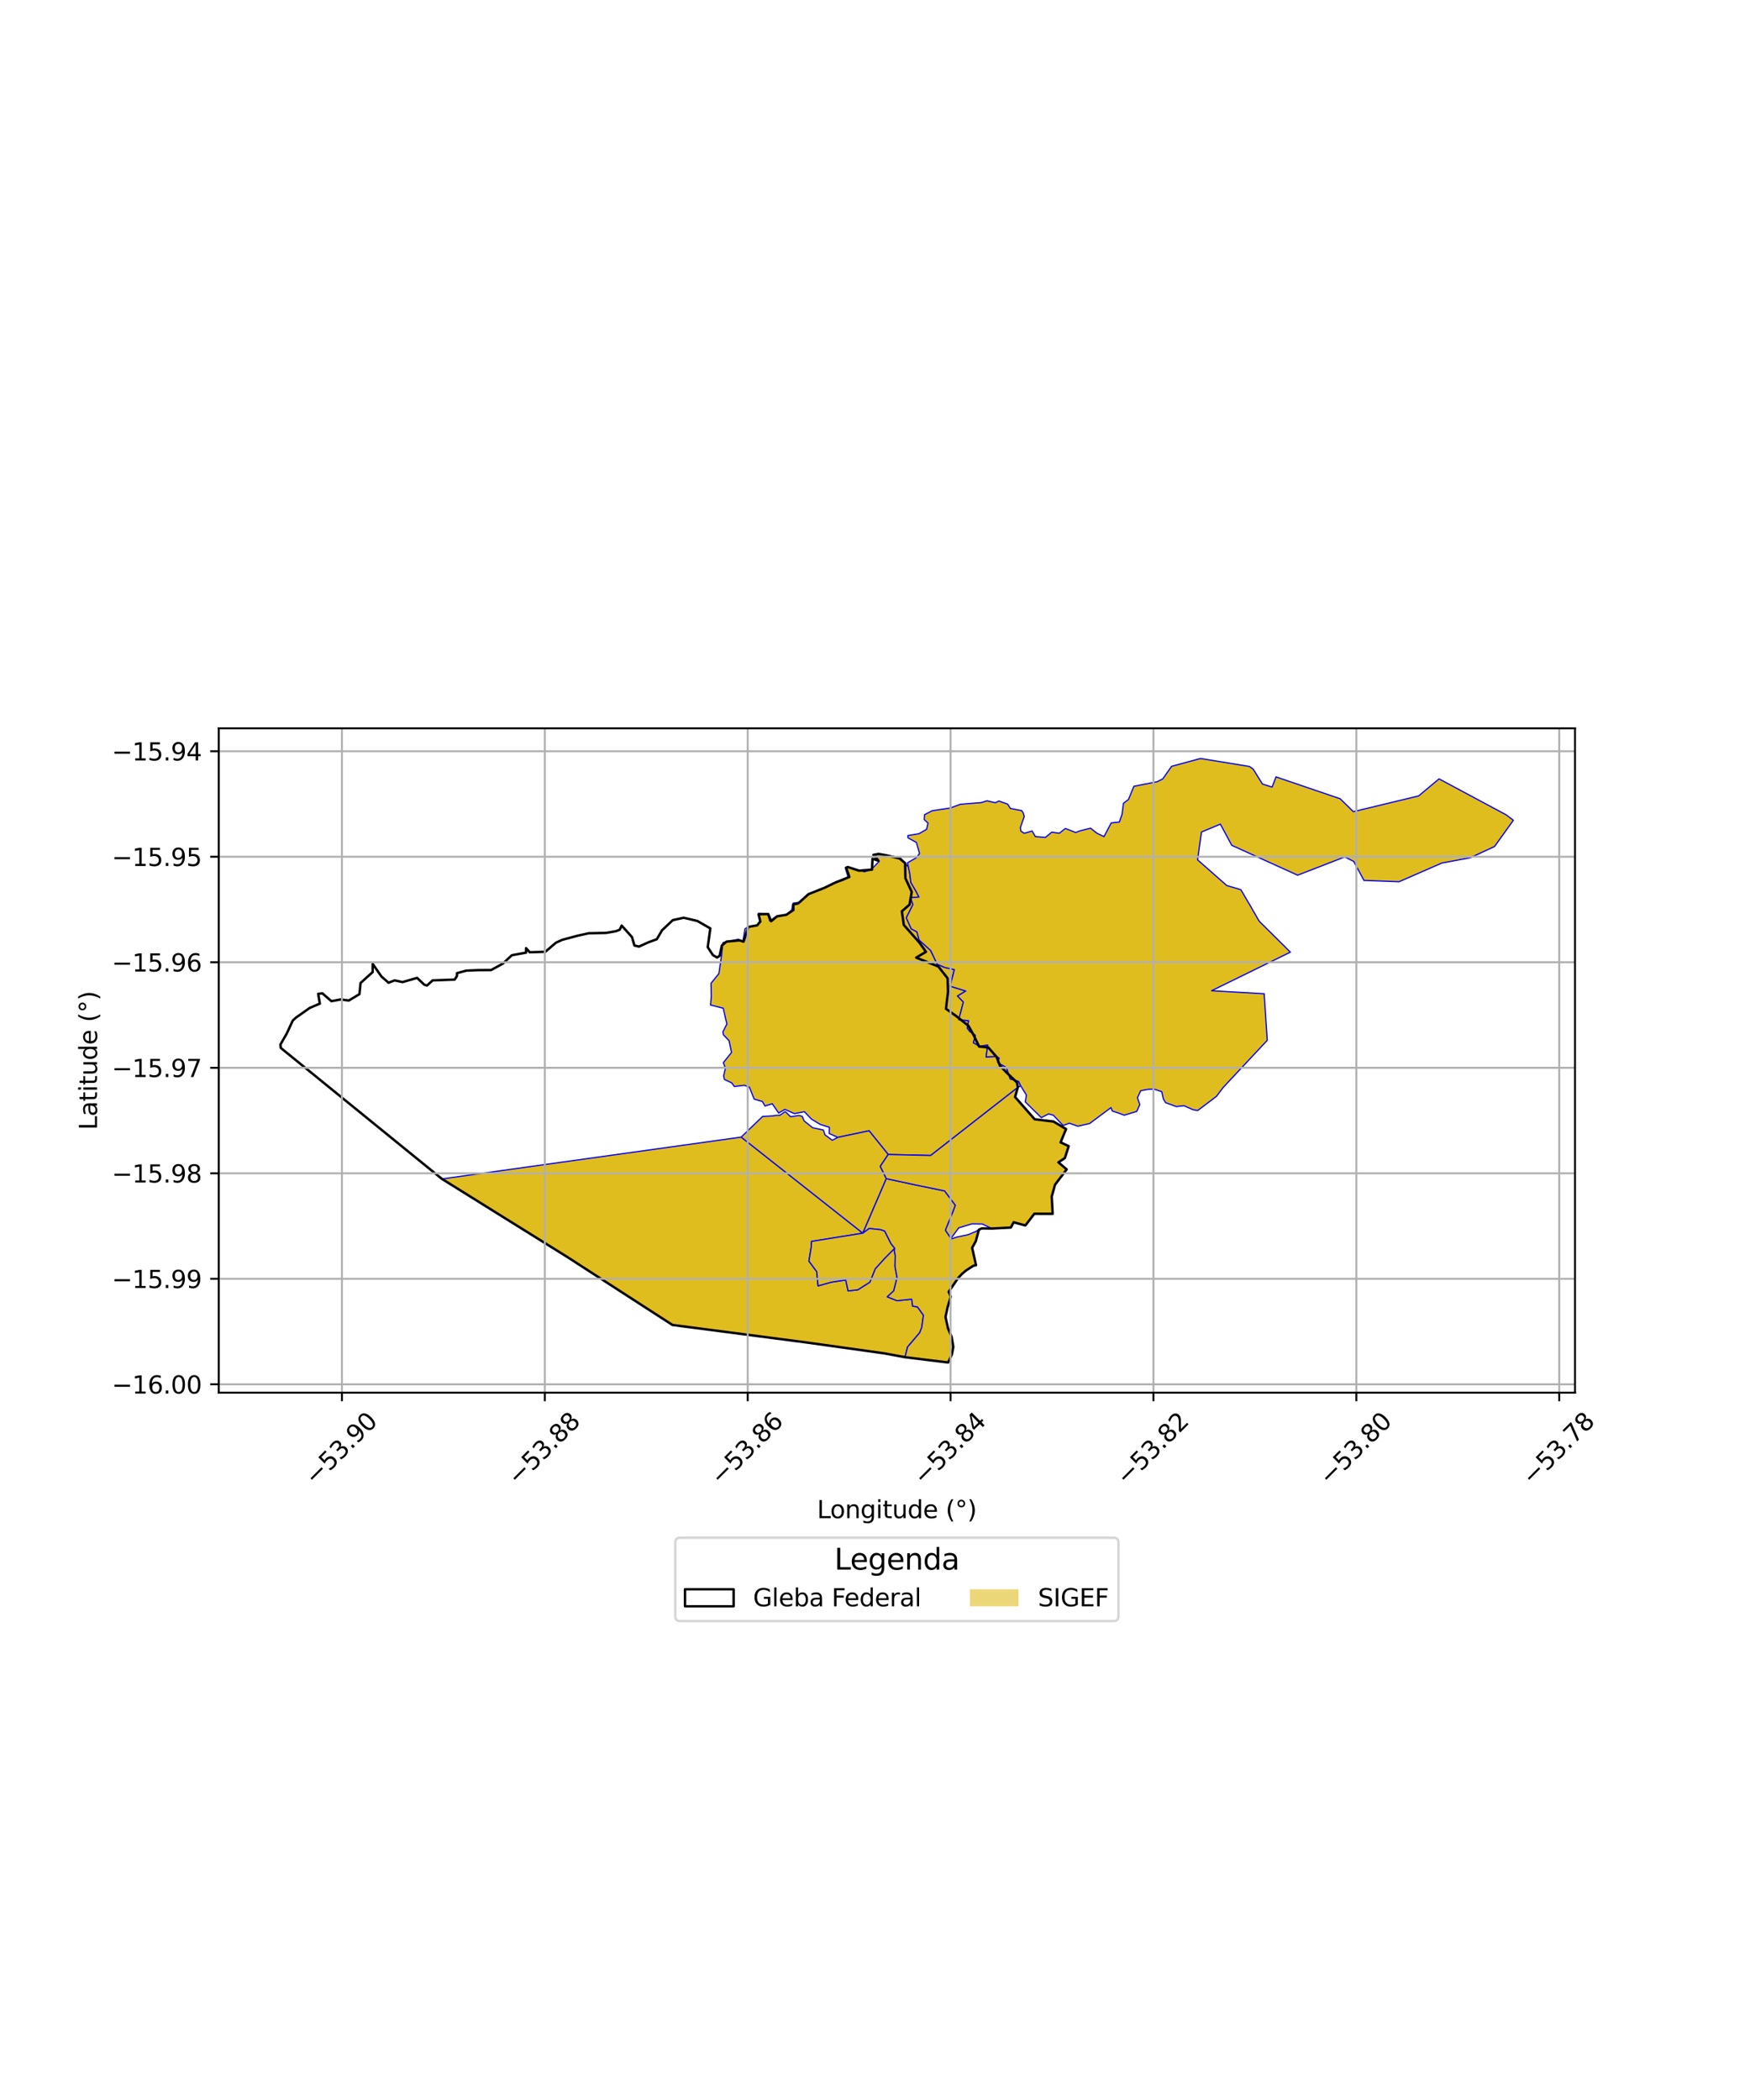 <?xml version="1.0" encoding="utf-8" standalone="no"?>
<!DOCTYPE svg PUBLIC "-//W3C//DTD SVG 1.1//EN"
  "http://www.w3.org/Graphics/SVG/1.1/DTD/svg11.dtd">
<svg xmlns:xlink="http://www.w3.org/1999/xlink" width="720pt" height="864pt" viewBox="0 0 720 864" xmlns="http://www.w3.org/2000/svg" version="1.1">
 <defs>
  <style type="text/css">*{stroke-linejoin: round; stroke-linecap: butt}</style>
 </defs>
 <g id="figure_1">
  <g id="patch_1">
   <path d="M 0 864 
L 720 864 
L 720 0 
L 0 0 
z
" style="fill: #ffffff"/>
  </g>
  <g id="axes_1">
   <g id="patch_2">
    <path d="M 90 572.997 
L 648 572.997 
L 648 299.643 
L 90 299.643 
z
" style="fill: #ffffff"/>
   </g>
   <g id="PatchCollection_1">
    <path d="M 361.815 351.374 
L 370.356 352.841 
L 372.386 355.119 
L 373.774 356.831 
L 374.287 359.297 
L 374.761 363.084 
L 376.856 366.674 
L 378.086 369.084 
L 374.577 369.342 
L 375.611 372.155 
L 372.88 377.632 
L 374.917 382.169 
L 377.26 383.387 
L 378.139 386.75 
L 382.89 391.054 
L 385.614 396.72 
L 388.674 398.037 
L 392.643 398.925 
L 390.924 405.743 
L 397.341 407.738 
L 393.963 409.8 
L 396.362 412.258 
L 394.46 419.488 
L 398.534 419.957 
L 397.94 422.973 
L 399.095 424.466 
L 401.336 425.955 
L 400.482 428.998 
L 403.068 430.449 
L 406.383 429.929 
L 405.711 434.845 
L 410.115 434.642 
L 410.583 437.217 
L 414.072 439.249 
L 415.629 443.892 
L 419.089 444.91 
L 419.948 446.75 
L 418.747 447.412 
L 382.907 475.398 
L 365.425 474.993 
L 357.574 465.238 
L 344.692 467.948 
L 341.149 466.345 
L 341.208 463.789 
L 337.462 462.627 
L 333.824 460.412 
L 330.964 457.394 
L 326.838 458.184 
L 322.936 456.431 
L 320.363 457.942 
L 317.732 454.119 
L 314.738 455.042 
L 313.648 453.166 
L 310.288 452.219 
L 308.321 447.281 
L 306.192 446.517 
L 302.149 447.028 
L 301.015 445.512 
L 298.041 444.113 
L 297.73 442.659 
L 298.455 439.477 
L 297.598 437.219 
L 300.964 433.007 
L 299.967 428.202 
L 297.623 425.721 
L 297.402 424.609 
L 299.066 421.284 
L 298.522 419.071 
L 297.567 414.821 
L 292.333 413.483 
L 292.641 410.056 
L 292.524 404.565 
L 295.774 400.559 
L 296.858 393.164 
L 297.426 387.816 
L 303.765 386.419 
L 305.609 387.625 
L 306.486 382.202 
L 307.663 381.347 
L 311.574 380.652 
L 312.854 378.979 
L 312.187 375.72 
L 315.77 375.981 
L 316.682 378.928 
L 319.491 376.944 
L 323.459 376.39 
L 325.706 374.43 
L 326.343 371.577 
L 329.403 371.16 
L 332.217 367.995 
L 337.919 366.016 
L 342.624 363.379 
L 347.031 362.127 
L 348.914 360.77 
L 347.738 356.965 
L 348.805 356.709 
L 355.681 358.674 
L 357.246 358.185 
L 359.114 357.047 
L 361.726 354.38 
L 360.26 351.863 
L 361.815 351.374 
" clip-path="url(#p71d3070f5f)" style="fill: #e0bd1f; stroke: #0000ff; stroke-width: 0.5"/>
    <path d="M 493.912 312.068 
L 514.022 315.333 
L 515.567 316.395 
L 519.419 322.585 
L 523.37 323.826 
L 524.996 319.64 
L 551.388 328.628 
L 556.804 333.934 
L 583.671 327.459 
L 592.072 320.446 
L 619.637 335.215 
L 622.636 337.491 
L 614.894 348.283 
L 604.909 352.905 
L 593.217 355.085 
L 575.61 362.776 
L 561.173 362.223 
L 556.956 354.413 
L 553.285 352.568 
L 533.876 360.08 
L 506.782 347.788 
L 502.103 339.076 
L 494.321 342.329 
L 492.719 353.756 
L 504.752 364.344 
L 510.522 366.039 
L 514.156 372.217 
L 518.06 378.995 
L 530.901 391.743 
L 498.489 407.617 
L 520.112 408.85 
L 521.393 428.018 
L 505.225 445.296 
L 503.139 447.562 
L 500.495 451.066 
L 492.771 456.915 
L 490.853 456.566 
L 487.072 454.911 
L 484.003 455.282 
L 479.597 453.693 
L 478.642 452.173 
L 477.983 449.158 
L 474.717 448.071 
L 472.462 448.176 
L 469.329 448.747 
L 467.98 451.676 
L 468.95 454.47 
L 467.684 457.275 
L 462.523 458.824 
L 460.244 457.966 
L 457.652 457.121 
L 457.096 455.701 
L 448.296 462.257 
L 443.483 463.352 
L 439.941 462.119 
L 437.403 463.078 
L 433.368 458.832 
L 431.45 458.29 
L 428.413 459.825 
L 421.816 453.333 
L 422.3 450.558 
L 419.948 446.75 
L 419.089 444.91 
L 415.629 443.892 
L 414.072 439.249 
L 410.583 437.217 
L 411.074 435.331 
L 410.115 434.642 
L 405.711 434.845 
L 406.383 429.929 
L 403.068 430.449 
L 400.482 428.998 
L 401.336 425.955 
L 399.095 424.466 
L 397.94 422.973 
L 398.534 419.957 
L 394.46 419.488 
L 396.362 412.258 
L 393.963 409.8 
L 397.341 407.738 
L 390.924 405.743 
L 392.643 398.925 
L 388.674 398.037 
L 385.614 396.72 
L 382.89 391.054 
L 378.139 386.75 
L 377.26 383.387 
L 374.917 382.169 
L 372.88 377.632 
L 375.611 372.155 
L 374.577 369.342 
L 378.086 369.084 
L 376.856 366.674 
L 374.761 363.084 
L 374.287 359.297 
L 373.774 356.831 
L 373.355 354.984 
L 377.094 352.846 
L 378.332 351.119 
L 377.019 346.596 
L 373.588 344.718 
L 373.518 343.786 
L 378.08 343.014 
L 381.242 341.196 
L 381.814 338.651 
L 380.235 337.183 
L 380.391 335.189 
L 383.505 333.56 
L 390.902 332.453 
L 395.115 330.91 
L 399.064 330.572 
L 403.641 330.221 
L 406.09 329.483 
L 409.517 330.269 
L 410.958 329.557 
L 414.564 330.826 
L 415.724 332.628 
L 420.346 333.515 
L 420.98 334.434 
L 421.404 335.943 
L 419.798 340.544 
L 420.022 341.929 
L 421.375 342.838 
L 424.651 341.907 
L 425.962 344.19 
L 430.131 344.519 
L 432.76 342.359 
L 435.819 342.825 
L 438.315 340.857 
L 442.551 342.498 
L 444.253 341.865 
L 448.677 340.729 
L 451.34 342.826 
L 454.22 344.199 
L 457.182 338.571 
L 460.54 338.213 
L 461.666 334.932 
L 462.219 330.506 
L 463 329.887 
L 464.281 328.957 
L 465.832 325.164 
L 466.531 323.499 
L 476.057 321.635 
L 478.384 320.467 
L 482.027 315.283 
L 493.912 312.068 
" clip-path="url(#p71d3070f5f)" style="fill: #e0bd1f; stroke: #0000ff; stroke-width: 0.5"/>
    <path d="M 304.943 467.835 
L 354.994 507.361 
L 333.911 510.741 
L 333.733 513.277 
L 332.819 518.857 
L 336.037 523.201 
L 336.576 529.046 
L 342.063 527.517 
L 347.953 526.627 
L 348.945 531.117 
L 352.945 530.651 
L 357.892 527.508 
L 360.103 521.999 
L 364.011 517.69 
L 368.078 513.599 
L 367.952 514.703 
L 368.317 516.454 
L 368.232 521.088 
L 369.078 525.646 
L 367.72 531.08 
L 365.056 533.553 
L 369.067 535.152 
L 375.081 534.519 
L 375.49 537.385 
L 377.458 537.686 
L 379.93 541.133 
L 379.245 546.118 
L 378.374 548.324 
L 373.389 554.212 
L 372.344 558.393 
L 363.896 556.825 
L 332.528 552.473 
L 332 552.359 
L 276.658 545.128 
L 233.418 517.179 
L 181.822 485.04 
L 304.943 467.835 
" clip-path="url(#p71d3070f5f)" style="fill: #e0bd1f; stroke: #0000ff; stroke-width: 0.5"/>
    <path d="M 323.078 457.311 
L 325.263 459.469 
L 328.727 458.929 
L 330.05 459.301 
L 330.861 461.191 
L 334.356 463.994 
L 338.742 464.912 
L 339.416 466.893 
L 342.415 469.14 
L 344.692 467.948 
L 357.574 465.238 
L 365.425 474.993 
L 362.176 479.869 
L 364.658 484.932 
L 354.994 507.361 
L 304.943 467.835 
L 313.746 459.349 
L 317.858 459.117 
L 319.241 458.907 
L 320.848 458.874 
L 323.078 457.311 
" clip-path="url(#p71d3070f5f)" style="fill: #e0bd1f; stroke: #0000ff; stroke-width: 0.5"/>
    <path d="M 364.658 484.932 
L 376.3 487.439 
L 388.651 489.983 
L 393.067 495.9 
L 391.891 499.009 
L 388.983 506.146 
L 391.252 509.543 
L 391.497 509.715 
L 393.663 508.958 
L 398.34 507.986 
L 401.548 506.618 
L 402.739 505.949 
L 401.462 510.694 
L 399.961 513.376 
L 401.566 520.539 
L 400.47 520.775 
L 397.467 522.701 
L 395.794 524.124 
L 394.164 525.863 
L 390.326 531.492 
L 391.166 533.481 
L 389.84 537.937 
L 389.011 541.838 
L 390.039 546.519 
L 391.524 550.007 
L 392.211 554.141 
L 391.623 557.254 
L 390.094 560.572 
L 372.344 558.393 
L 373.389 554.212 
L 378.374 548.324 
L 379.245 546.118 
L 379.93 541.133 
L 377.458 537.686 
L 375.49 537.385 
L 375.081 534.519 
L 369.067 535.152 
L 365.056 533.553 
L 367.72 531.08 
L 369.078 525.646 
L 368.232 521.088 
L 368.317 516.454 
L 367.952 514.703 
L 368.078 513.599 
L 366.575 511.749 
L 363.948 506.518 
L 362.306 505.941 
L 357.618 505.437 
L 354.994 507.361 
L 364.658 484.932 
" clip-path="url(#p71d3070f5f)" style="fill: #e0bd1f; stroke: #0000ff; stroke-width: 0.5"/>
    <path d="M 418.747 447.412 
L 417.629 451.337 
L 421.631 455.83 
L 425.69 460.505 
L 433.426 461.424 
L 438.612 464.52 
L 436.354 470 
L 439.698 471.548 
L 438.112 476.461 
L 435.457 478.219 
L 438.855 481.127 
L 437.739 482.597 
L 434.054 487.433 
L 432.718 492.299 
L 433.089 499.398 
L 425.554 499.375 
L 421.87 504.191 
L 417.041 502.878 
L 415.89 505.046 
L 411.754 505.242 
L 408.084 505.455 
L 404.144 503.593 
L 399.907 503.532 
L 394.448 505.169 
L 391.252 509.543 
L 388.983 506.146 
L 391.891 499.009 
L 393.067 495.9 
L 388.651 489.983 
L 376.3 487.439 
L 364.658 484.932 
L 362.176 479.869 
L 365.425 474.993 
L 382.907 475.398 
L 418.747 447.412 
" clip-path="url(#p71d3070f5f)" style="fill: #e0bd1f; stroke: #0000ff; stroke-width: 0.5"/>
    <path d="M 357.618 505.437 
L 362.306 505.941 
L 363.948 506.518 
L 366.575 511.749 
L 368.078 513.599 
L 364.011 517.69 
L 360.103 521.999 
L 357.892 527.508 
L 352.945 530.651 
L 348.945 531.117 
L 347.953 526.627 
L 342.063 527.517 
L 336.576 529.046 
L 336.037 523.201 
L 332.819 518.857 
L 333.733 513.277 
L 333.911 510.741 
L 354.994 507.361 
L 357.618 505.437 
" clip-path="url(#p71d3070f5f)" style="fill: #e0bd1f; stroke: #0000ff; stroke-width: 0.5"/>
   </g>
   <g id="PatchCollection_2">
    <path d="M 364.52 351.861 
L 370.141 353.216 
L 372.388 355.118 
L 372.503 361.337 
L 375.109 366.936 
L 374.222 372.168 
L 371.035 374.949 
L 371.854 380.557 
L 378.298 387.848 
L 380.976 391.601 
L 376.949 393.997 
L 386.051 397.639 
L 389.866 402.503 
L 390.034 408.06 
L 389.197 415.04 
L 393.263 417.933 
L 398.439 422.048 
L 400.542 425.803 
L 402.846 430.595 
L 406.576 430.927 
L 410.008 434.821 
L 411.416 438.485 
L 414.253 441.403 
L 418.396 445.341 
L 418.747 447.412 
L 417.629 451.337 
L 425.69 460.505 
L 433.426 461.424 
L 438.612 464.52 
L 436.354 470 
L 439.698 471.549 
L 438.112 476.461 
L 435.458 478.219 
L 438.855 481.127 
L 434.054 487.433 
L 432.718 492.299 
L 433.09 499.398 
L 425.554 499.375 
L 421.871 504.191 
L 417.042 502.878 
L 415.89 505.046 
L 408.084 505.455 
L 403.906 505.398 
L 402.738 505.95 
L 401.462 510.694 
L 399.96 513.376 
L 401.566 520.539 
L 400.47 520.775 
L 397.467 522.701 
L 395.794 524.124 
L 394.164 525.863 
L 390.326 531.492 
L 391.166 533.482 
L 389.84 537.937 
L 389.011 541.838 
L 390.038 546.519 
L 391.524 550.007 
L 392.211 554.141 
L 391.623 557.255 
L 390.094 560.572 
L 372.344 558.392 
L 363.896 556.825 
L 332 552.358 
L 276.657 545.128 
L 233.418 517.179 
L 181.822 485.04 
L 115.538 431.161 
L 115.364 429.77 
L 117.971 425.236 
L 120.449 419.896 
L 121.767 418.682 
L 127.418 414.695 
L 131.598 412.91 
L 130.91 408.906 
L 132.619 408.676 
L 136.36 411.918 
L 140.151 411.204 
L 143.502 411.648 
L 147.885 409.022 
L 148.346 404.433 
L 153.324 399.943 
L 153.329 396.572 
L 156.953 401.79 
L 159.858 404.325 
L 162.38 403.353 
L 165.608 404.062 
L 171.621 402.338 
L 174.528 405.107 
L 175.659 405.497 
L 178.004 403.356 
L 187.059 403.032 
L 187.994 401.591 
L 188.026 400.383 
L 191.862 399.344 
L 196.934 399.132 
L 202.05 399.107 
L 206.859 396.477 
L 210.585 393.017 
L 216.431 391.937 
L 216.431 390.103 
L 217.966 391.779 
L 224.352 391.604 
L 228.69 387.874 
L 231.311 386.673 
L 237.51 385.015 
L 242.245 383.965 
L 249.376 383.826 
L 253.422 383.117 
L 254.97 382.519 
L 255.776 380.816 
L 260.012 385.538 
L 261.022 389.011 
L 262.905 389.456 
L 266.671 387.736 
L 270.24 386.414 
L 272.395 382.731 
L 276.801 378.576 
L 281.302 377.583 
L 286.897 378.908 
L 292.246 381.976 
L 291.178 389.682 
L 293.298 392.945 
L 295.037 393.954 
L 296.066 393.259 
L 296.993 389.002 
L 298.9 387.407 
L 304.271 386.895 
L 305.917 387.409 
L 307.913 381.346 
L 311.498 380.716 
L 312.811 379.155 
L 312.085 376.148 
L 316.078 376.059 
L 317.282 379.011 
L 319.696 376.998 
L 323.514 376.372 
L 326.425 374.422 
L 326.356 372.154 
L 328.38 371.689 
L 332.672 367.867 
L 339.356 365.198 
L 343.851 363.032 
L 349.452 360.818 
L 348.131 356.995 
L 348.776 356.704 
L 353.43 358.219 
L 358.76 357.794 
L 358.978 353.315 
L 361.34 354.109 
L 359.345 351.712 
L 361.482 351.315 
L 364.52 351.861 
L 364.52 351.861 
" clip-path="url(#p71d3070f5f)" style="fill: none; stroke: #000000"/>
   </g>
   <g id="matplotlib.axis_1">
    <g id="xtick_1">
     <g id="line2d_1">
      <path d="M 140.678 572.997 
L 140.678 299.643 
" clip-path="url(#p71d3070f5f)" style="fill: none; stroke: #b0b0b0; stroke-width: 0.8; stroke-linecap: square"/>
     </g>
     <g id="line2d_2">
      <defs>
       <path id="mabc5c96d42" d="M 0 0 
L 0 3.5 
" style="stroke: #000000; stroke-width: 0.8"/>
      </defs>
      <g>
       <use xlink:href="#mabc5c96d42" x="140.678" y="572.997" style="stroke: #000000; stroke-width: 0.8"/>
      </g>
     </g>
     <g id="text_1">
      <!-- −53.90 -->
      <g transform="translate(129.545 611.538) rotate(-45) scale(0.1 -0.1)">
       <defs>
        <path id="DejaVuSans-2212" d="M 678 2272 
L 4684 2272 
L 4684 1741 
L 678 1741 
L 678 2272 
z
" transform="scale(0.016)"/>
        <path id="DejaVuSans-35" d="M 691 4666 
L 3169 4666 
L 3169 4134 
L 1269 4134 
L 1269 2991 
Q 1406 3038 1543 3061 
Q 1681 3084 1819 3084 
Q 2600 3084 3056 2656 
Q 3513 2228 3513 1497 
Q 3513 744 3044 326 
Q 2575 -91 1722 -91 
Q 1428 -91 1123 -41 
Q 819 9 494 109 
L 494 744 
Q 775 591 1075 516 
Q 1375 441 1709 441 
Q 2250 441 2565 725 
Q 2881 1009 2881 1497 
Q 2881 1984 2565 2268 
Q 2250 2553 1709 2553 
Q 1456 2553 1204 2497 
Q 953 2441 691 2322 
L 691 4666 
z
" transform="scale(0.016)"/>
        <path id="DejaVuSans-33" d="M 2597 2516 
Q 3050 2419 3304 2112 
Q 3559 1806 3559 1356 
Q 3559 666 3084 287 
Q 2609 -91 1734 -91 
Q 1441 -91 1130 -33 
Q 819 25 488 141 
L 488 750 
Q 750 597 1062 519 
Q 1375 441 1716 441 
Q 2309 441 2620 675 
Q 2931 909 2931 1356 
Q 2931 1769 2642 2001 
Q 2353 2234 1838 2234 
L 1294 2234 
L 1294 2753 
L 1863 2753 
Q 2328 2753 2575 2939 
Q 2822 3125 2822 3475 
Q 2822 3834 2567 4026 
Q 2313 4219 1838 4219 
Q 1578 4219 1281 4162 
Q 984 4106 628 3988 
L 628 4550 
Q 988 4650 1302 4700 
Q 1616 4750 1894 4750 
Q 2613 4750 3031 4423 
Q 3450 4097 3450 3541 
Q 3450 3153 3228 2886 
Q 3006 2619 2597 2516 
z
" transform="scale(0.016)"/>
        <path id="DejaVuSans-2e" d="M 684 794 
L 1344 794 
L 1344 0 
L 684 0 
L 684 794 
z
" transform="scale(0.016)"/>
        <path id="DejaVuSans-39" d="M 703 97 
L 703 672 
Q 941 559 1184 500 
Q 1428 441 1663 441 
Q 2288 441 2617 861 
Q 2947 1281 2994 2138 
Q 2813 1869 2534 1725 
Q 2256 1581 1919 1581 
Q 1219 1581 811 2004 
Q 403 2428 403 3163 
Q 403 3881 828 4315 
Q 1253 4750 1959 4750 
Q 2769 4750 3195 4129 
Q 3622 3509 3622 2328 
Q 3622 1225 3098 567 
Q 2575 -91 1691 -91 
Q 1453 -91 1209 -44 
Q 966 3 703 97 
z
M 1959 2075 
Q 2384 2075 2632 2365 
Q 2881 2656 2881 3163 
Q 2881 3666 2632 3958 
Q 2384 4250 1959 4250 
Q 1534 4250 1286 3958 
Q 1038 3666 1038 3163 
Q 1038 2656 1286 2365 
Q 1534 2075 1959 2075 
z
" transform="scale(0.016)"/>
        <path id="DejaVuSans-30" d="M 2034 4250 
Q 1547 4250 1301 3770 
Q 1056 3291 1056 2328 
Q 1056 1369 1301 889 
Q 1547 409 2034 409 
Q 2525 409 2770 889 
Q 3016 1369 3016 2328 
Q 3016 3291 2770 3770 
Q 2525 4250 2034 4250 
z
M 2034 4750 
Q 2819 4750 3233 4129 
Q 3647 3509 3647 2328 
Q 3647 1150 3233 529 
Q 2819 -91 2034 -91 
Q 1250 -91 836 529 
Q 422 1150 422 2328 
Q 422 3509 836 4129 
Q 1250 4750 2034 4750 
z
" transform="scale(0.016)"/>
       </defs>
       <use xlink:href="#DejaVuSans-2212"/>
       <use xlink:href="#DejaVuSans-35" transform="translate(83.789 0)"/>
       <use xlink:href="#DejaVuSans-33" transform="translate(147.412 0)"/>
       <use xlink:href="#DejaVuSans-2e" transform="translate(211.035 0)"/>
       <use xlink:href="#DejaVuSans-39" transform="translate(242.822 0)"/>
       <use xlink:href="#DejaVuSans-30" transform="translate(306.445 0)"/>
      </g>
     </g>
    </g>
    <g id="xtick_2">
     <g id="line2d_3">
      <path d="M 224.15 572.997 
L 224.15 299.643 
" clip-path="url(#p71d3070f5f)" style="fill: none; stroke: #b0b0b0; stroke-width: 0.8; stroke-linecap: square"/>
     </g>
     <g id="line2d_4">
      <g>
       <use xlink:href="#mabc5c96d42" x="224.15" y="572.997" style="stroke: #000000; stroke-width: 0.8"/>
      </g>
     </g>
     <g id="text_2">
      <!-- −53.88 -->
      <g transform="translate(213.017 611.538) rotate(-45) scale(0.1 -0.1)">
       <defs>
        <path id="DejaVuSans-38" d="M 2034 2216 
Q 1584 2216 1326 1975 
Q 1069 1734 1069 1313 
Q 1069 891 1326 650 
Q 1584 409 2034 409 
Q 2484 409 2743 651 
Q 3003 894 3003 1313 
Q 3003 1734 2745 1975 
Q 2488 2216 2034 2216 
z
M 1403 2484 
Q 997 2584 770 2862 
Q 544 3141 544 3541 
Q 544 4100 942 4425 
Q 1341 4750 2034 4750 
Q 2731 4750 3128 4425 
Q 3525 4100 3525 3541 
Q 3525 3141 3298 2862 
Q 3072 2584 2669 2484 
Q 3125 2378 3379 2068 
Q 3634 1759 3634 1313 
Q 3634 634 3220 271 
Q 2806 -91 2034 -91 
Q 1263 -91 848 271 
Q 434 634 434 1313 
Q 434 1759 690 2068 
Q 947 2378 1403 2484 
z
M 1172 3481 
Q 1172 3119 1398 2916 
Q 1625 2713 2034 2713 
Q 2441 2713 2670 2916 
Q 2900 3119 2900 3481 
Q 2900 3844 2670 4047 
Q 2441 4250 2034 4250 
Q 1625 4250 1398 4047 
Q 1172 3844 1172 3481 
z
" transform="scale(0.016)"/>
       </defs>
       <use xlink:href="#DejaVuSans-2212"/>
       <use xlink:href="#DejaVuSans-35" transform="translate(83.789 0)"/>
       <use xlink:href="#DejaVuSans-33" transform="translate(147.412 0)"/>
       <use xlink:href="#DejaVuSans-2e" transform="translate(211.035 0)"/>
       <use xlink:href="#DejaVuSans-38" transform="translate(242.822 0)"/>
       <use xlink:href="#DejaVuSans-38" transform="translate(306.445 0)"/>
      </g>
     </g>
    </g>
    <g id="xtick_3">
     <g id="line2d_5">
      <path d="M 307.622 572.997 
L 307.622 299.643 
" clip-path="url(#p71d3070f5f)" style="fill: none; stroke: #b0b0b0; stroke-width: 0.8; stroke-linecap: square"/>
     </g>
     <g id="line2d_6">
      <g>
       <use xlink:href="#mabc5c96d42" x="307.622" y="572.997" style="stroke: #000000; stroke-width: 0.8"/>
      </g>
     </g>
     <g id="text_3">
      <!-- −53.86 -->
      <g transform="translate(296.489 611.538) rotate(-45) scale(0.1 -0.1)">
       <defs>
        <path id="DejaVuSans-36" d="M 2113 2584 
Q 1688 2584 1439 2293 
Q 1191 2003 1191 1497 
Q 1191 994 1439 701 
Q 1688 409 2113 409 
Q 2538 409 2786 701 
Q 3034 994 3034 1497 
Q 3034 2003 2786 2293 
Q 2538 2584 2113 2584 
z
M 3366 4563 
L 3366 3988 
Q 3128 4100 2886 4159 
Q 2644 4219 2406 4219 
Q 1781 4219 1451 3797 
Q 1122 3375 1075 2522 
Q 1259 2794 1537 2939 
Q 1816 3084 2150 3084 
Q 2853 3084 3261 2657 
Q 3669 2231 3669 1497 
Q 3669 778 3244 343 
Q 2819 -91 2113 -91 
Q 1303 -91 875 529 
Q 447 1150 447 2328 
Q 447 3434 972 4092 
Q 1497 4750 2381 4750 
Q 2619 4750 2861 4703 
Q 3103 4656 3366 4563 
z
" transform="scale(0.016)"/>
       </defs>
       <use xlink:href="#DejaVuSans-2212"/>
       <use xlink:href="#DejaVuSans-35" transform="translate(83.789 0)"/>
       <use xlink:href="#DejaVuSans-33" transform="translate(147.412 0)"/>
       <use xlink:href="#DejaVuSans-2e" transform="translate(211.035 0)"/>
       <use xlink:href="#DejaVuSans-38" transform="translate(242.822 0)"/>
       <use xlink:href="#DejaVuSans-36" transform="translate(306.445 0)"/>
      </g>
     </g>
    </g>
    <g id="xtick_4">
     <g id="line2d_7">
      <path d="M 391.094 572.997 
L 391.094 299.643 
" clip-path="url(#p71d3070f5f)" style="fill: none; stroke: #b0b0b0; stroke-width: 0.8; stroke-linecap: square"/>
     </g>
     <g id="line2d_8">
      <g>
       <use xlink:href="#mabc5c96d42" x="391.094" y="572.997" style="stroke: #000000; stroke-width: 0.8"/>
      </g>
     </g>
     <g id="text_4">
      <!-- −53.84 -->
      <g transform="translate(379.961 611.538) rotate(-45) scale(0.1 -0.1)">
       <defs>
        <path id="DejaVuSans-34" d="M 2419 4116 
L 825 1625 
L 2419 1625 
L 2419 4116 
z
M 2253 4666 
L 3047 4666 
L 3047 1625 
L 3713 1625 
L 3713 1100 
L 3047 1100 
L 3047 0 
L 2419 0 
L 2419 1100 
L 313 1100 
L 313 1709 
L 2253 4666 
z
" transform="scale(0.016)"/>
       </defs>
       <use xlink:href="#DejaVuSans-2212"/>
       <use xlink:href="#DejaVuSans-35" transform="translate(83.789 0)"/>
       <use xlink:href="#DejaVuSans-33" transform="translate(147.412 0)"/>
       <use xlink:href="#DejaVuSans-2e" transform="translate(211.035 0)"/>
       <use xlink:href="#DejaVuSans-38" transform="translate(242.822 0)"/>
       <use xlink:href="#DejaVuSans-34" transform="translate(306.445 0)"/>
      </g>
     </g>
    </g>
    <g id="xtick_5">
     <g id="line2d_9">
      <path d="M 474.566 572.997 
L 474.566 299.643 
" clip-path="url(#p71d3070f5f)" style="fill: none; stroke: #b0b0b0; stroke-width: 0.8; stroke-linecap: square"/>
     </g>
     <g id="line2d_10">
      <g>
       <use xlink:href="#mabc5c96d42" x="474.566" y="572.997" style="stroke: #000000; stroke-width: 0.8"/>
      </g>
     </g>
     <g id="text_5">
      <!-- −53.82 -->
      <g transform="translate(463.433 611.538) rotate(-45) scale(0.1 -0.1)">
       <defs>
        <path id="DejaVuSans-32" d="M 1228 531 
L 3431 531 
L 3431 0 
L 469 0 
L 469 531 
Q 828 903 1448 1529 
Q 2069 2156 2228 2338 
Q 2531 2678 2651 2914 
Q 2772 3150 2772 3378 
Q 2772 3750 2511 3984 
Q 2250 4219 1831 4219 
Q 1534 4219 1204 4116 
Q 875 4013 500 3803 
L 500 4441 
Q 881 4594 1212 4672 
Q 1544 4750 1819 4750 
Q 2544 4750 2975 4387 
Q 3406 4025 3406 3419 
Q 3406 3131 3298 2873 
Q 3191 2616 2906 2266 
Q 2828 2175 2409 1742 
Q 1991 1309 1228 531 
z
" transform="scale(0.016)"/>
       </defs>
       <use xlink:href="#DejaVuSans-2212"/>
       <use xlink:href="#DejaVuSans-35" transform="translate(83.789 0)"/>
       <use xlink:href="#DejaVuSans-33" transform="translate(147.412 0)"/>
       <use xlink:href="#DejaVuSans-2e" transform="translate(211.035 0)"/>
       <use xlink:href="#DejaVuSans-38" transform="translate(242.822 0)"/>
       <use xlink:href="#DejaVuSans-32" transform="translate(306.445 0)"/>
      </g>
     </g>
    </g>
    <g id="xtick_6">
     <g id="line2d_11">
      <path d="M 558.038 572.997 
L 558.038 299.643 
" clip-path="url(#p71d3070f5f)" style="fill: none; stroke: #b0b0b0; stroke-width: 0.8; stroke-linecap: square"/>
     </g>
     <g id="line2d_12">
      <g>
       <use xlink:href="#mabc5c96d42" x="558.038" y="572.997" style="stroke: #000000; stroke-width: 0.8"/>
      </g>
     </g>
     <g id="text_6">
      <!-- −53.80 -->
      <g transform="translate(546.905 611.538) rotate(-45) scale(0.1 -0.1)">
       <use xlink:href="#DejaVuSans-2212"/>
       <use xlink:href="#DejaVuSans-35" transform="translate(83.789 0)"/>
       <use xlink:href="#DejaVuSans-33" transform="translate(147.412 0)"/>
       <use xlink:href="#DejaVuSans-2e" transform="translate(211.035 0)"/>
       <use xlink:href="#DejaVuSans-38" transform="translate(242.822 0)"/>
       <use xlink:href="#DejaVuSans-30" transform="translate(306.445 0)"/>
      </g>
     </g>
    </g>
    <g id="xtick_7">
     <g id="line2d_13">
      <path d="M 641.51 572.997 
L 641.51 299.643 
" clip-path="url(#p71d3070f5f)" style="fill: none; stroke: #b0b0b0; stroke-width: 0.8; stroke-linecap: square"/>
     </g>
     <g id="line2d_14">
      <g>
       <use xlink:href="#mabc5c96d42" x="641.51" y="572.997" style="stroke: #000000; stroke-width: 0.8"/>
      </g>
     </g>
     <g id="text_7">
      <!-- −53.78 -->
      <g transform="translate(630.377 611.538) rotate(-45) scale(0.1 -0.1)">
       <defs>
        <path id="DejaVuSans-37" d="M 525 4666 
L 3525 4666 
L 3525 4397 
L 1831 0 
L 1172 0 
L 2766 4134 
L 525 4134 
L 525 4666 
z
" transform="scale(0.016)"/>
       </defs>
       <use xlink:href="#DejaVuSans-2212"/>
       <use xlink:href="#DejaVuSans-35" transform="translate(83.789 0)"/>
       <use xlink:href="#DejaVuSans-33" transform="translate(147.412 0)"/>
       <use xlink:href="#DejaVuSans-2e" transform="translate(211.035 0)"/>
       <use xlink:href="#DejaVuSans-37" transform="translate(242.822 0)"/>
       <use xlink:href="#DejaVuSans-38" transform="translate(306.445 0)"/>
      </g>
     </g>
    </g>
    <g id="text_8">
     <!-- Longitude (°) -->
     <g transform="translate(336.14 624.607) scale(0.1 -0.1)">
      <defs>
       <path id="DejaVuSans-4c" d="M 628 4666 
L 1259 4666 
L 1259 531 
L 3531 531 
L 3531 0 
L 628 0 
L 628 4666 
z
" transform="scale(0.016)"/>
       <path id="DejaVuSans-6f" d="M 1959 3097 
Q 1497 3097 1228 2736 
Q 959 2375 959 1747 
Q 959 1119 1226 758 
Q 1494 397 1959 397 
Q 2419 397 2687 759 
Q 2956 1122 2956 1747 
Q 2956 2369 2687 2733 
Q 2419 3097 1959 3097 
z
M 1959 3584 
Q 2709 3584 3137 3096 
Q 3566 2609 3566 1747 
Q 3566 888 3137 398 
Q 2709 -91 1959 -91 
Q 1206 -91 779 398 
Q 353 888 353 1747 
Q 353 2609 779 3096 
Q 1206 3584 1959 3584 
z
" transform="scale(0.016)"/>
       <path id="DejaVuSans-6e" d="M 3513 2113 
L 3513 0 
L 2938 0 
L 2938 2094 
Q 2938 2591 2744 2837 
Q 2550 3084 2163 3084 
Q 1697 3084 1428 2787 
Q 1159 2491 1159 1978 
L 1159 0 
L 581 0 
L 581 3500 
L 1159 3500 
L 1159 2956 
Q 1366 3272 1645 3428 
Q 1925 3584 2291 3584 
Q 2894 3584 3203 3211 
Q 3513 2838 3513 2113 
z
" transform="scale(0.016)"/>
       <path id="DejaVuSans-67" d="M 2906 1791 
Q 2906 2416 2648 2759 
Q 2391 3103 1925 3103 
Q 1463 3103 1205 2759 
Q 947 2416 947 1791 
Q 947 1169 1205 825 
Q 1463 481 1925 481 
Q 2391 481 2648 825 
Q 2906 1169 2906 1791 
z
M 3481 434 
Q 3481 -459 3084 -895 
Q 2688 -1331 1869 -1331 
Q 1566 -1331 1297 -1286 
Q 1028 -1241 775 -1147 
L 775 -588 
Q 1028 -725 1275 -790 
Q 1522 -856 1778 -856 
Q 2344 -856 2625 -561 
Q 2906 -266 2906 331 
L 2906 616 
Q 2728 306 2450 153 
Q 2172 0 1784 0 
Q 1141 0 747 490 
Q 353 981 353 1791 
Q 353 2603 747 3093 
Q 1141 3584 1784 3584 
Q 2172 3584 2450 3431 
Q 2728 3278 2906 2969 
L 2906 3500 
L 3481 3500 
L 3481 434 
z
" transform="scale(0.016)"/>
       <path id="DejaVuSans-69" d="M 603 3500 
L 1178 3500 
L 1178 0 
L 603 0 
L 603 3500 
z
M 603 4863 
L 1178 4863 
L 1178 4134 
L 603 4134 
L 603 4863 
z
" transform="scale(0.016)"/>
       <path id="DejaVuSans-74" d="M 1172 4494 
L 1172 3500 
L 2356 3500 
L 2356 3053 
L 1172 3053 
L 1172 1153 
Q 1172 725 1289 603 
Q 1406 481 1766 481 
L 2356 481 
L 2356 0 
L 1766 0 
Q 1100 0 847 248 
Q 594 497 594 1153 
L 594 3053 
L 172 3053 
L 172 3500 
L 594 3500 
L 594 4494 
L 1172 4494 
z
" transform="scale(0.016)"/>
       <path id="DejaVuSans-75" d="M 544 1381 
L 544 3500 
L 1119 3500 
L 1119 1403 
Q 1119 906 1312 657 
Q 1506 409 1894 409 
Q 2359 409 2629 706 
Q 2900 1003 2900 1516 
L 2900 3500 
L 3475 3500 
L 3475 0 
L 2900 0 
L 2900 538 
Q 2691 219 2414 64 
Q 2138 -91 1772 -91 
Q 1169 -91 856 284 
Q 544 659 544 1381 
z
M 1991 3584 
L 1991 3584 
z
" transform="scale(0.016)"/>
       <path id="DejaVuSans-64" d="M 2906 2969 
L 2906 4863 
L 3481 4863 
L 3481 0 
L 2906 0 
L 2906 525 
Q 2725 213 2448 61 
Q 2172 -91 1784 -91 
Q 1150 -91 751 415 
Q 353 922 353 1747 
Q 353 2572 751 3078 
Q 1150 3584 1784 3584 
Q 2172 3584 2448 3432 
Q 2725 3281 2906 2969 
z
M 947 1747 
Q 947 1113 1208 752 
Q 1469 391 1925 391 
Q 2381 391 2643 752 
Q 2906 1113 2906 1747 
Q 2906 2381 2643 2742 
Q 2381 3103 1925 3103 
Q 1469 3103 1208 2742 
Q 947 2381 947 1747 
z
" transform="scale(0.016)"/>
       <path id="DejaVuSans-65" d="M 3597 1894 
L 3597 1613 
L 953 1613 
Q 991 1019 1311 708 
Q 1631 397 2203 397 
Q 2534 397 2845 478 
Q 3156 559 3463 722 
L 3463 178 
Q 3153 47 2828 -22 
Q 2503 -91 2169 -91 
Q 1331 -91 842 396 
Q 353 884 353 1716 
Q 353 2575 817 3079 
Q 1281 3584 2069 3584 
Q 2775 3584 3186 3129 
Q 3597 2675 3597 1894 
z
M 3022 2063 
Q 3016 2534 2758 2815 
Q 2500 3097 2075 3097 
Q 1594 3097 1305 2825 
Q 1016 2553 972 2059 
L 3022 2063 
z
" transform="scale(0.016)"/>
       <path id="DejaVuSans-20" transform="scale(0.016)"/>
       <path id="DejaVuSans-28" d="M 1984 4856 
Q 1566 4138 1362 3434 
Q 1159 2731 1159 2009 
Q 1159 1288 1364 580 
Q 1569 -128 1984 -844 
L 1484 -844 
Q 1016 -109 783 600 
Q 550 1309 550 2009 
Q 550 2706 781 3412 
Q 1013 4119 1484 4856 
L 1984 4856 
z
" transform="scale(0.016)"/>
       <path id="DejaVuSans-b0" d="M 1600 4347 
Q 1350 4347 1178 4173 
Q 1006 4000 1006 3750 
Q 1006 3503 1178 3333 
Q 1350 3163 1600 3163 
Q 1850 3163 2022 3333 
Q 2194 3503 2194 3750 
Q 2194 3997 2020 4172 
Q 1847 4347 1600 4347 
z
M 1600 4750 
Q 1800 4750 1984 4673 
Q 2169 4597 2303 4453 
Q 2447 4313 2519 4134 
Q 2591 3956 2591 3750 
Q 2591 3338 2302 3052 
Q 2013 2766 1594 2766 
Q 1172 2766 890 3047 
Q 609 3328 609 3750 
Q 609 4169 896 4459 
Q 1184 4750 1600 4750 
z
" transform="scale(0.016)"/>
       <path id="DejaVuSans-29" d="M 513 4856 
L 1013 4856 
Q 1481 4119 1714 3412 
Q 1947 2706 1947 2009 
Q 1947 1309 1714 600 
Q 1481 -109 1013 -844 
L 513 -844 
Q 928 -128 1133 580 
Q 1338 1288 1338 2009 
Q 1338 2731 1133 3434 
Q 928 4138 513 4856 
z
" transform="scale(0.016)"/>
      </defs>
      <use xlink:href="#DejaVuSans-4c"/>
      <use xlink:href="#DejaVuSans-6f" transform="translate(53.963 0)"/>
      <use xlink:href="#DejaVuSans-6e" transform="translate(115.145 0)"/>
      <use xlink:href="#DejaVuSans-67" transform="translate(178.523 0)"/>
      <use xlink:href="#DejaVuSans-69" transform="translate(242 0)"/>
      <use xlink:href="#DejaVuSans-74" transform="translate(269.783 0)"/>
      <use xlink:href="#DejaVuSans-75" transform="translate(308.992 0)"/>
      <use xlink:href="#DejaVuSans-64" transform="translate(372.371 0)"/>
      <use xlink:href="#DejaVuSans-65" transform="translate(435.848 0)"/>
      <use xlink:href="#DejaVuSans-20" transform="translate(497.371 0)"/>
      <use xlink:href="#DejaVuSans-28" transform="translate(529.158 0)"/>
      <use xlink:href="#DejaVuSans-b0" transform="translate(568.172 0)"/>
      <use xlink:href="#DejaVuSans-29" transform="translate(618.172 0)"/>
     </g>
    </g>
   </g>
   <g id="matplotlib.axis_2">
    <g id="ytick_1">
     <g id="line2d_15">
      <path d="M 90 569.55 
L 648 569.55 
" clip-path="url(#p71d3070f5f)" style="fill: none; stroke: #b0b0b0; stroke-width: 0.8; stroke-linecap: square"/>
     </g>
     <g id="line2d_16">
      <defs>
       <path id="mcfd0e1256d" d="M 0 0 
L -3.5 0 
" style="stroke: #000000; stroke-width: 0.8"/>
      </defs>
      <g>
       <use xlink:href="#mcfd0e1256d" x="90" y="569.55" style="stroke: #000000; stroke-width: 0.8"/>
      </g>
     </g>
     <g id="text_9">
      <!-- −16.00 -->
      <g transform="translate(45.992 573.349) scale(0.1 -0.1)">
       <defs>
        <path id="DejaVuSans-31" d="M 794 531 
L 1825 531 
L 1825 4091 
L 703 3866 
L 703 4441 
L 1819 4666 
L 2450 4666 
L 2450 531 
L 3481 531 
L 3481 0 
L 794 0 
L 794 531 
z
" transform="scale(0.016)"/>
       </defs>
       <use xlink:href="#DejaVuSans-2212"/>
       <use xlink:href="#DejaVuSans-31" transform="translate(83.789 0)"/>
       <use xlink:href="#DejaVuSans-36" transform="translate(147.412 0)"/>
       <use xlink:href="#DejaVuSans-2e" transform="translate(211.035 0)"/>
       <use xlink:href="#DejaVuSans-30" transform="translate(242.822 0)"/>
       <use xlink:href="#DejaVuSans-30" transform="translate(306.445 0)"/>
      </g>
     </g>
    </g>
    <g id="ytick_2">
     <g id="line2d_17">
      <path d="M 90 526.138 
L 648 526.138 
" clip-path="url(#p71d3070f5f)" style="fill: none; stroke: #b0b0b0; stroke-width: 0.8; stroke-linecap: square"/>
     </g>
     <g id="line2d_18">
      <g>
       <use xlink:href="#mcfd0e1256d" x="90" y="526.138" style="stroke: #000000; stroke-width: 0.8"/>
      </g>
     </g>
     <g id="text_10">
      <!-- −15.99 -->
      <g transform="translate(45.992 529.937) scale(0.1 -0.1)">
       <use xlink:href="#DejaVuSans-2212"/>
       <use xlink:href="#DejaVuSans-31" transform="translate(83.789 0)"/>
       <use xlink:href="#DejaVuSans-35" transform="translate(147.412 0)"/>
       <use xlink:href="#DejaVuSans-2e" transform="translate(211.035 0)"/>
       <use xlink:href="#DejaVuSans-39" transform="translate(242.822 0)"/>
       <use xlink:href="#DejaVuSans-39" transform="translate(306.445 0)"/>
      </g>
     </g>
    </g>
    <g id="ytick_3">
     <g id="line2d_19">
      <path d="M 90 482.725 
L 648 482.725 
" clip-path="url(#p71d3070f5f)" style="fill: none; stroke: #b0b0b0; stroke-width: 0.8; stroke-linecap: square"/>
     </g>
     <g id="line2d_20">
      <g>
       <use xlink:href="#mcfd0e1256d" x="90" y="482.725" style="stroke: #000000; stroke-width: 0.8"/>
      </g>
     </g>
     <g id="text_11">
      <!-- −15.98 -->
      <g transform="translate(45.992 486.525) scale(0.1 -0.1)">
       <use xlink:href="#DejaVuSans-2212"/>
       <use xlink:href="#DejaVuSans-31" transform="translate(83.789 0)"/>
       <use xlink:href="#DejaVuSans-35" transform="translate(147.412 0)"/>
       <use xlink:href="#DejaVuSans-2e" transform="translate(211.035 0)"/>
       <use xlink:href="#DejaVuSans-39" transform="translate(242.822 0)"/>
       <use xlink:href="#DejaVuSans-38" transform="translate(306.445 0)"/>
      </g>
     </g>
    </g>
    <g id="ytick_4">
     <g id="line2d_21">
      <path d="M 90 439.313 
L 648 439.313 
" clip-path="url(#p71d3070f5f)" style="fill: none; stroke: #b0b0b0; stroke-width: 0.8; stroke-linecap: square"/>
     </g>
     <g id="line2d_22">
      <g>
       <use xlink:href="#mcfd0e1256d" x="90" y="439.313" style="stroke: #000000; stroke-width: 0.8"/>
      </g>
     </g>
     <g id="text_12">
      <!-- −15.97 -->
      <g transform="translate(45.992 443.112) scale(0.1 -0.1)">
       <use xlink:href="#DejaVuSans-2212"/>
       <use xlink:href="#DejaVuSans-31" transform="translate(83.789 0)"/>
       <use xlink:href="#DejaVuSans-35" transform="translate(147.412 0)"/>
       <use xlink:href="#DejaVuSans-2e" transform="translate(211.035 0)"/>
       <use xlink:href="#DejaVuSans-39" transform="translate(242.822 0)"/>
       <use xlink:href="#DejaVuSans-37" transform="translate(306.445 0)"/>
      </g>
     </g>
    </g>
    <g id="ytick_5">
     <g id="line2d_23">
      <path d="M 90 395.901 
L 648 395.901 
" clip-path="url(#p71d3070f5f)" style="fill: none; stroke: #b0b0b0; stroke-width: 0.8; stroke-linecap: square"/>
     </g>
     <g id="line2d_24">
      <g>
       <use xlink:href="#mcfd0e1256d" x="90" y="395.901" style="stroke: #000000; stroke-width: 0.8"/>
      </g>
     </g>
     <g id="text_13">
      <!-- −15.96 -->
      <g transform="translate(45.992 399.7) scale(0.1 -0.1)">
       <use xlink:href="#DejaVuSans-2212"/>
       <use xlink:href="#DejaVuSans-31" transform="translate(83.789 0)"/>
       <use xlink:href="#DejaVuSans-35" transform="translate(147.412 0)"/>
       <use xlink:href="#DejaVuSans-2e" transform="translate(211.035 0)"/>
       <use xlink:href="#DejaVuSans-39" transform="translate(242.822 0)"/>
       <use xlink:href="#DejaVuSans-36" transform="translate(306.445 0)"/>
      </g>
     </g>
    </g>
    <g id="ytick_6">
     <g id="line2d_25">
      <path d="M 90 352.489 
L 648 352.489 
" clip-path="url(#p71d3070f5f)" style="fill: none; stroke: #b0b0b0; stroke-width: 0.8; stroke-linecap: square"/>
     </g>
     <g id="line2d_26">
      <g>
       <use xlink:href="#mcfd0e1256d" x="90" y="352.489" style="stroke: #000000; stroke-width: 0.8"/>
      </g>
     </g>
     <g id="text_14">
      <!-- −15.95 -->
      <g transform="translate(45.992 356.288) scale(0.1 -0.1)">
       <use xlink:href="#DejaVuSans-2212"/>
       <use xlink:href="#DejaVuSans-31" transform="translate(83.789 0)"/>
       <use xlink:href="#DejaVuSans-35" transform="translate(147.412 0)"/>
       <use xlink:href="#DejaVuSans-2e" transform="translate(211.035 0)"/>
       <use xlink:href="#DejaVuSans-39" transform="translate(242.822 0)"/>
       <use xlink:href="#DejaVuSans-35" transform="translate(306.445 0)"/>
      </g>
     </g>
    </g>
    <g id="ytick_7">
     <g id="line2d_27">
      <path d="M 90 309.076 
L 648 309.076 
" clip-path="url(#p71d3070f5f)" style="fill: none; stroke: #b0b0b0; stroke-width: 0.8; stroke-linecap: square"/>
     </g>
     <g id="line2d_28">
      <g>
       <use xlink:href="#mcfd0e1256d" x="90" y="309.076" style="stroke: #000000; stroke-width: 0.8"/>
      </g>
     </g>
     <g id="text_15">
      <!-- −15.94 -->
      <g transform="translate(45.992 312.876) scale(0.1 -0.1)">
       <use xlink:href="#DejaVuSans-2212"/>
       <use xlink:href="#DejaVuSans-31" transform="translate(83.789 0)"/>
       <use xlink:href="#DejaVuSans-35" transform="translate(147.412 0)"/>
       <use xlink:href="#DejaVuSans-2e" transform="translate(211.035 0)"/>
       <use xlink:href="#DejaVuSans-39" transform="translate(242.822 0)"/>
       <use xlink:href="#DejaVuSans-34" transform="translate(306.445 0)"/>
      </g>
     </g>
    </g>
    <g id="text_16">
     <!-- Latitude (°) -->
     <g transform="translate(39.913 464.89) rotate(-90) scale(0.1 -0.1)">
      <defs>
       <path id="DejaVuSans-61" d="M 2194 1759 
Q 1497 1759 1228 1600 
Q 959 1441 959 1056 
Q 959 750 1161 570 
Q 1363 391 1709 391 
Q 2188 391 2477 730 
Q 2766 1069 2766 1631 
L 2766 1759 
L 2194 1759 
z
M 3341 1997 
L 3341 0 
L 2766 0 
L 2766 531 
Q 2569 213 2275 61 
Q 1981 -91 1556 -91 
Q 1019 -91 701 211 
Q 384 513 384 1019 
Q 384 1609 779 1909 
Q 1175 2209 1959 2209 
L 2766 2209 
L 2766 2266 
Q 2766 2663 2505 2880 
Q 2244 3097 1772 3097 
Q 1472 3097 1187 3025 
Q 903 2953 641 2809 
L 641 3341 
Q 956 3463 1253 3523 
Q 1550 3584 1831 3584 
Q 2591 3584 2966 3190 
Q 3341 2797 3341 1997 
z
" transform="scale(0.016)"/>
      </defs>
      <use xlink:href="#DejaVuSans-4c"/>
      <use xlink:href="#DejaVuSans-61" transform="translate(55.713 0)"/>
      <use xlink:href="#DejaVuSans-74" transform="translate(116.992 0)"/>
      <use xlink:href="#DejaVuSans-69" transform="translate(156.201 0)"/>
      <use xlink:href="#DejaVuSans-74" transform="translate(183.984 0)"/>
      <use xlink:href="#DejaVuSans-75" transform="translate(223.193 0)"/>
      <use xlink:href="#DejaVuSans-64" transform="translate(286.572 0)"/>
      <use xlink:href="#DejaVuSans-65" transform="translate(350.049 0)"/>
      <use xlink:href="#DejaVuSans-20" transform="translate(411.572 0)"/>
      <use xlink:href="#DejaVuSans-28" transform="translate(443.359 0)"/>
      <use xlink:href="#DejaVuSans-b0" transform="translate(482.373 0)"/>
      <use xlink:href="#DejaVuSans-29" transform="translate(532.373 0)"/>
     </g>
    </g>
   </g>
   <g id="patch_3">
    <path d="M 90 572.997 
L 90 299.643 
" style="fill: none; stroke: #000000; stroke-width: 0.8; stroke-linejoin: miter; stroke-linecap: square"/>
   </g>
   <g id="patch_4">
    <path d="M 648 572.997 
L 648 299.643 
" style="fill: none; stroke: #000000; stroke-width: 0.8; stroke-linejoin: miter; stroke-linecap: square"/>
   </g>
   <g id="patch_5">
    <path d="M 90 572.997 
L 648 572.997 
" style="fill: none; stroke: #000000; stroke-width: 0.8; stroke-linejoin: miter; stroke-linecap: square"/>
   </g>
   <g id="patch_6">
    <path d="M 90 299.643 
L 648 299.643 
" style="fill: none; stroke: #000000; stroke-width: 0.8; stroke-linejoin: miter; stroke-linecap: square"/>
   </g>
   <g id="legend_1">
    <g id="patch_7">
     <path d="M 279.837 666.959 
L 458.163 666.959 
Q 460.163 666.959 460.163 664.959 
L 460.163 634.668 
Q 460.163 632.668 458.163 632.668 
L 279.837 632.668 
Q 277.837 632.668 277.837 634.668 
L 277.837 664.959 
Q 277.837 666.959 279.837 666.959 
z
" style="fill: #ffffff; opacity: 0.8; stroke: #cccccc; stroke-linejoin: miter"/>
    </g>
    <g id="text_17">
     <!-- Legenda -->
     <g transform="translate(343.281 645.786) scale(0.12 -0.12)">
      <use xlink:href="#DejaVuSans-4c"/>
      <use xlink:href="#DejaVuSans-65" transform="translate(53.963 0)"/>
      <use xlink:href="#DejaVuSans-67" transform="translate(115.486 0)"/>
      <use xlink:href="#DejaVuSans-65" transform="translate(178.963 0)"/>
      <use xlink:href="#DejaVuSans-6e" transform="translate(240.486 0)"/>
      <use xlink:href="#DejaVuSans-64" transform="translate(303.865 0)"/>
      <use xlink:href="#DejaVuSans-61" transform="translate(367.342 0)"/>
     </g>
    </g>
    <g id="patch_8">
     <path d="M 281.837 660.88 
L 301.837 660.88 
L 301.837 653.88 
L 281.837 653.88 
L 281.837 660.88 
z
" style="fill: none; stroke: #000000; stroke-linejoin: miter"/>
    </g>
    <g id="text_18">
     <!-- Gleba Federal -->
     <g transform="translate(309.837 660.88) scale(0.1 -0.1)">
      <defs>
       <path id="DejaVuSans-47" d="M 3809 666 
L 3809 1919 
L 2778 1919 
L 2778 2438 
L 4434 2438 
L 4434 434 
Q 4069 175 3628 42 
Q 3188 -91 2688 -91 
Q 1594 -91 976 548 
Q 359 1188 359 2328 
Q 359 3472 976 4111 
Q 1594 4750 2688 4750 
Q 3144 4750 3555 4637 
Q 3966 4525 4313 4306 
L 4313 3634 
Q 3963 3931 3569 4081 
Q 3175 4231 2741 4231 
Q 1884 4231 1454 3753 
Q 1025 3275 1025 2328 
Q 1025 1384 1454 906 
Q 1884 428 2741 428 
Q 3075 428 3337 486 
Q 3600 544 3809 666 
z
" transform="scale(0.016)"/>
       <path id="DejaVuSans-6c" d="M 603 4863 
L 1178 4863 
L 1178 0 
L 603 0 
L 603 4863 
z
" transform="scale(0.016)"/>
       <path id="DejaVuSans-62" d="M 3116 1747 
Q 3116 2381 2855 2742 
Q 2594 3103 2138 3103 
Q 1681 3103 1420 2742 
Q 1159 2381 1159 1747 
Q 1159 1113 1420 752 
Q 1681 391 2138 391 
Q 2594 391 2855 752 
Q 3116 1113 3116 1747 
z
M 1159 2969 
Q 1341 3281 1617 3432 
Q 1894 3584 2278 3584 
Q 2916 3584 3314 3078 
Q 3713 2572 3713 1747 
Q 3713 922 3314 415 
Q 2916 -91 2278 -91 
Q 1894 -91 1617 61 
Q 1341 213 1159 525 
L 1159 0 
L 581 0 
L 581 4863 
L 1159 4863 
L 1159 2969 
z
" transform="scale(0.016)"/>
       <path id="DejaVuSans-46" d="M 628 4666 
L 3309 4666 
L 3309 4134 
L 1259 4134 
L 1259 2759 
L 3109 2759 
L 3109 2228 
L 1259 2228 
L 1259 0 
L 628 0 
L 628 4666 
z
" transform="scale(0.016)"/>
       <path id="DejaVuSans-72" d="M 2631 2963 
Q 2534 3019 2420 3045 
Q 2306 3072 2169 3072 
Q 1681 3072 1420 2755 
Q 1159 2438 1159 1844 
L 1159 0 
L 581 0 
L 581 3500 
L 1159 3500 
L 1159 2956 
Q 1341 3275 1631 3429 
Q 1922 3584 2338 3584 
Q 2397 3584 2469 3576 
Q 2541 3569 2628 3553 
L 2631 2963 
z
" transform="scale(0.016)"/>
      </defs>
      <use xlink:href="#DejaVuSans-47"/>
      <use xlink:href="#DejaVuSans-6c" transform="translate(77.49 0)"/>
      <use xlink:href="#DejaVuSans-65" transform="translate(105.273 0)"/>
      <use xlink:href="#DejaVuSans-62" transform="translate(166.797 0)"/>
      <use xlink:href="#DejaVuSans-61" transform="translate(230.273 0)"/>
      <use xlink:href="#DejaVuSans-20" transform="translate(291.553 0)"/>
      <use xlink:href="#DejaVuSans-46" transform="translate(323.34 0)"/>
      <use xlink:href="#DejaVuSans-65" transform="translate(375.359 0)"/>
      <use xlink:href="#DejaVuSans-64" transform="translate(436.883 0)"/>
      <use xlink:href="#DejaVuSans-65" transform="translate(500.359 0)"/>
      <use xlink:href="#DejaVuSans-72" transform="translate(561.883 0)"/>
      <use xlink:href="#DejaVuSans-61" transform="translate(602.996 0)"/>
      <use xlink:href="#DejaVuSans-6c" transform="translate(664.275 0)"/>
     </g>
    </g>
    <g id="patch_9">
     <path d="M 399.045 660.88 
L 419.045 660.88 
L 419.045 653.88 
L 399.045 653.88 
z
" style="fill: #e0bd1f; opacity: 0.6"/>
    </g>
    <g id="text_19">
     <!-- SIGEF -->
     <g transform="translate(427.045 660.88) scale(0.1 -0.1)">
      <defs>
       <path id="DejaVuSans-53" d="M 3425 4513 
L 3425 3897 
Q 3066 4069 2747 4153 
Q 2428 4238 2131 4238 
Q 1616 4238 1336 4038 
Q 1056 3838 1056 3469 
Q 1056 3159 1242 3001 
Q 1428 2844 1947 2747 
L 2328 2669 
Q 3034 2534 3370 2195 
Q 3706 1856 3706 1288 
Q 3706 609 3251 259 
Q 2797 -91 1919 -91 
Q 1588 -91 1214 -16 
Q 841 59 441 206 
L 441 856 
Q 825 641 1194 531 
Q 1563 422 1919 422 
Q 2459 422 2753 634 
Q 3047 847 3047 1241 
Q 3047 1584 2836 1778 
Q 2625 1972 2144 2069 
L 1759 2144 
Q 1053 2284 737 2584 
Q 422 2884 422 3419 
Q 422 4038 858 4394 
Q 1294 4750 2059 4750 
Q 2388 4750 2728 4690 
Q 3069 4631 3425 4513 
z
" transform="scale(0.016)"/>
       <path id="DejaVuSans-49" d="M 628 4666 
L 1259 4666 
L 1259 0 
L 628 0 
L 628 4666 
z
" transform="scale(0.016)"/>
       <path id="DejaVuSans-45" d="M 628 4666 
L 3578 4666 
L 3578 4134 
L 1259 4134 
L 1259 2753 
L 3481 2753 
L 3481 2222 
L 1259 2222 
L 1259 531 
L 3634 531 
L 3634 0 
L 628 0 
L 628 4666 
z
" transform="scale(0.016)"/>
      </defs>
      <use xlink:href="#DejaVuSans-53"/>
      <use xlink:href="#DejaVuSans-49" transform="translate(63.477 0)"/>
      <use xlink:href="#DejaVuSans-47" transform="translate(92.969 0)"/>
      <use xlink:href="#DejaVuSans-45" transform="translate(170.459 0)"/>
      <use xlink:href="#DejaVuSans-46" transform="translate(233.643 0)"/>
     </g>
    </g>
   </g>
  </g>
 </g>
 <defs>
  <clipPath id="p71d3070f5f">
   <rect x="90" y="299.643" width="558" height="273.354"/>
  </clipPath>
 </defs>
</svg>
